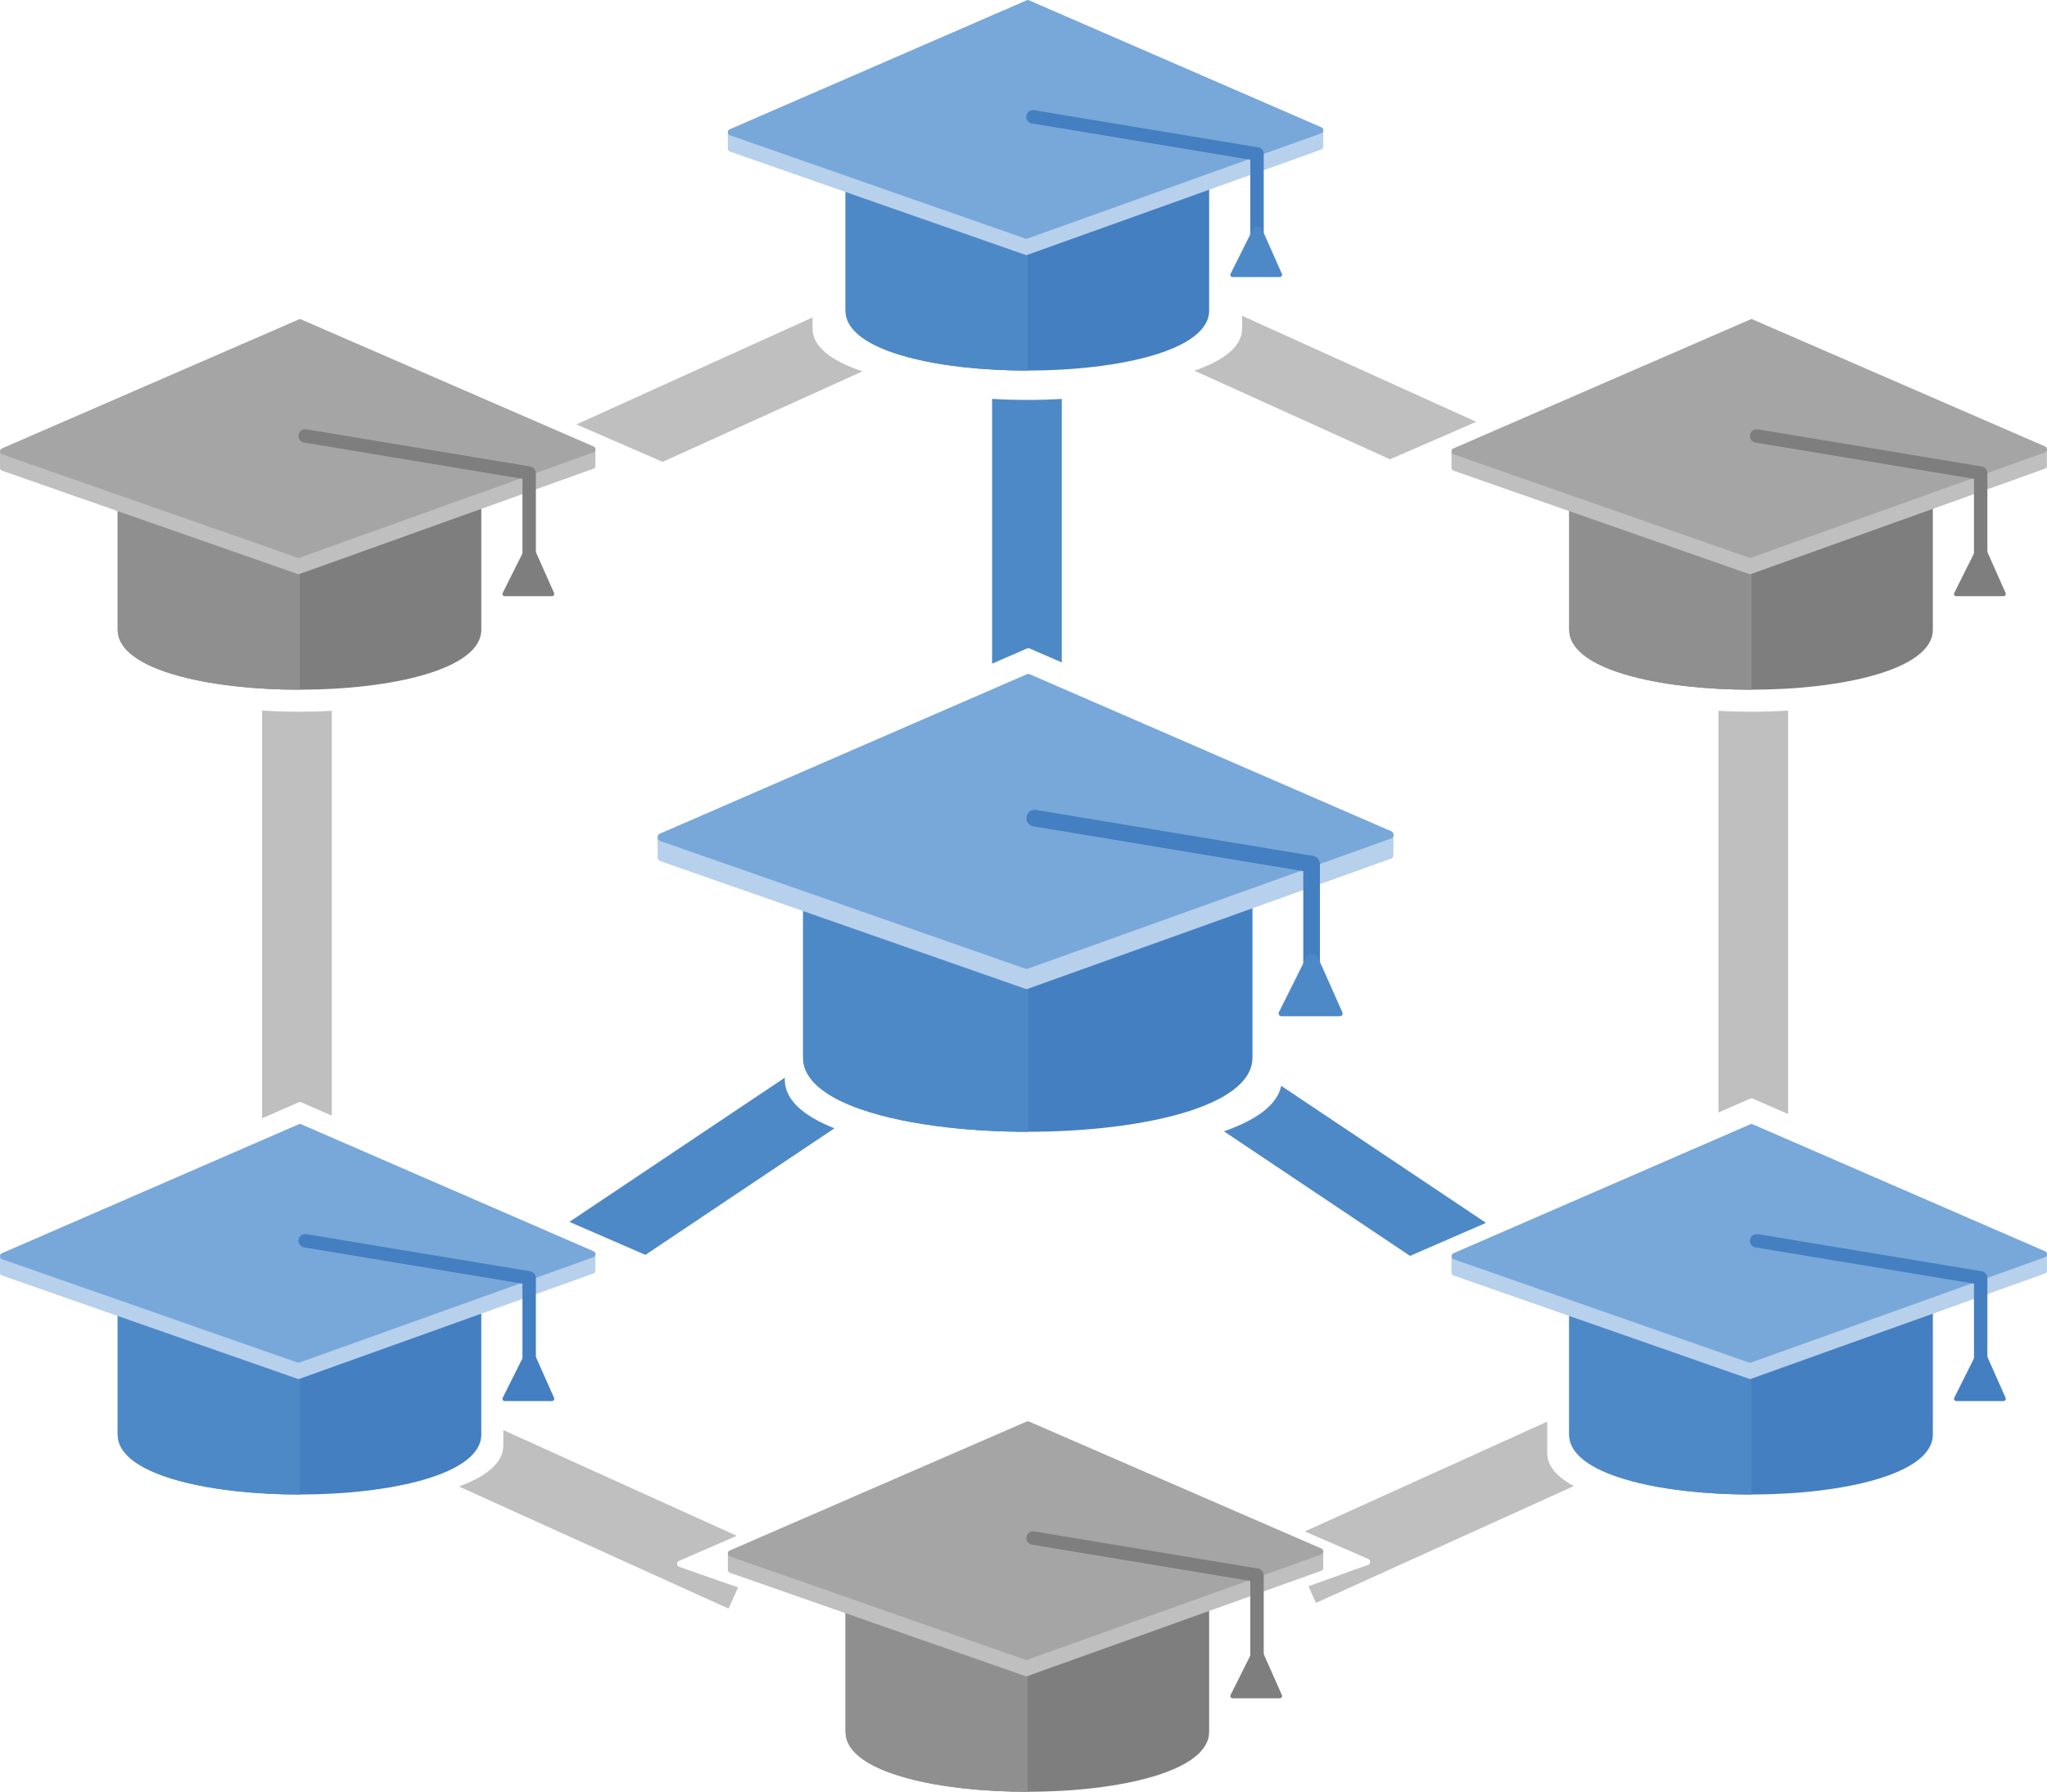 <?xml version="1.0" encoding="UTF-8"?><svg id="Layer_1" xmlns="http://www.w3.org/2000/svg" viewBox="0 0 590.83 517.27"><defs><style>.cls-1{fill:#78a7d9;}.cls-1,.cls-2,.cls-3,.cls-4,.cls-5,.cls-6,.cls-7,.cls-8{stroke-width:0px;}.cls-2{fill:#4e89c7;}.cls-3{fill:#447fc1;}.cls-4{fill:#c0bfbf;}.cls-5{fill:#a5a5a5;}.cls-6{fill:#b7d0ec;}.cls-7{fill:#8f8f8f;}.cls-8{fill:#7e7e7e;}</style></defs><path class="cls-3" d="m361.5,229.29v76.04c0,14.24-32.34,21.38-64.72,21.4-7.92,0-15.83-.42-23.28-1.27-9.43-1.07-18.11-2.82-25.07-5.25-10.11-3.52-16.63-8.49-16.63-14.88v-76.04h129.69Z"/><path class="cls-2" d="m296.78,229.29v97.45c-7.92,0-15.83-.42-23.28-1.27-9.43-1.07-18.11-2.82-25.07-5.25-10.11-3.52-16.63-8.49-16.63-14.88v-76.04h64.98Z"/><path class="cls-6" d="m402.19,240.73v6.34c-.07.36-.29.67-.64.79l-104.97,37.62c-.18.06-.38.06-.55,0l-105.54-36.92c-.45-.16-.67-.6-.67-1.04v-5.78l212.38-1.01Z"/><path class="cls-1" d="m296.02,279.67l-105.54-36.92c-.86-.3-.9-1.7-.06-2.06l106.05-46.08c.21-.09.45-.09.67,0l104.46,45.38c.84.37.81,1.75-.05,2.06l-104.97,37.62c-.18.06-.37.07-.55,0Z"/><path class="cls-3" d="m378.57,293.27c-1.32,0-2.4-1.07-2.4-2.4v-39.38l-77.91-12.93c-1.31-.22-2.19-1.45-1.97-2.76.22-1.31,1.45-2.19,2.76-1.97l79.91,13.26c1.16.19,2.01,1.19,2.01,2.37v41.41c0,1.32-1.07,2.4-2.4,2.4Z"/><path class="cls-2" d="m386.71,293.38h-16.85c-.6,0-1-.63-.73-1.17l7.88-15.77c.72-1.44,2.79-1.39,3.45.08l6.99,15.72c.24.54-.15,1.14-.74,1.14Z"/><path class="cls-3" d="m349,28.13v61.53c0,11.52-26.17,17.3-52.37,17.32-6.4,0-12.81-.34-18.84-1.02-7.63-.86-14.65-2.28-20.29-4.25-8.18-2.85-13.45-6.87-13.45-12.04V28.13h104.94Z"/><path class="cls-2" d="m296.64,28.13v78.85c-6.4,0-12.81-.34-18.84-1.02-7.63-.86-14.65-2.28-20.29-4.25-8.18-2.85-13.45-6.87-13.45-12.04V28.13h52.58Z"/><path class="cls-6" d="m381.93,37.39v5.13c-.06.29-.23.54-.52.64l-84.94,30.44c-.14.05-.3.05-.45,0l-85.4-29.87c-.36-.13-.54-.48-.54-.84v-4.68l171.85-.82Z"/><path class="cls-1" d="m296.02,68.89l-85.4-29.87c-.7-.24-.73-1.37-.05-1.67L296.39.06c.17-.08.36-.08.54,0l84.53,36.72c.68.3.65,1.42-.04,1.67l-84.94,30.44c-.15.05-.3.05-.45,0Z"/><path class="cls-3" d="m362.82,79.9c-1.07,0-1.94-.87-1.94-1.94v-31.86l-63.04-10.46c-1.06-.18-1.77-1.17-1.6-2.23.18-1.06,1.18-1.77,2.23-1.6l64.66,10.73c.94.16,1.62.97,1.62,1.91v33.51c0,1.07-.87,1.94-1.94,1.94Z"/><path class="cls-2" d="m369.4,79.99h-13.63c-.49,0-.81-.51-.59-.95l6.38-12.76c.58-1.17,2.26-1.13,2.79.06l5.65,12.72c.19.43-.12.92-.6.92Z"/><path class="cls-8" d="m349,438.42v61.53c0,11.52-26.17,17.3-52.37,17.32-6.4,0-12.81-.34-18.84-1.02-7.63-.86-14.65-2.28-20.29-4.25-8.18-2.85-13.45-6.87-13.45-12.04v-61.53h104.94Z"/><path class="cls-7" d="m296.64,438.42v78.85c-6.4,0-12.81-.34-18.84-1.02-7.63-.86-14.65-2.28-20.29-4.25-8.18-2.85-13.45-6.87-13.45-12.04v-61.53h52.58Z"/><path class="cls-4" d="m381.93,447.68v5.13c-.06.29-.23.54-.52.64l-84.94,30.44c-.14.05-.3.05-.45,0l-85.4-29.87c-.36-.13-.54-.48-.54-.84v-4.68l171.85-.82Z"/><path class="cls-5" d="m296.02,479.18l-85.4-29.87c-.7-.24-.73-1.37-.05-1.67l85.82-37.29c.17-.08.36-.08.54,0l84.53,36.72c.68.3.65,1.42-.04,1.67l-84.94,30.44c-.15.05-.3.05-.45,0Z"/><path class="cls-8" d="m362.82,490.19c-1.07,0-1.94-.87-1.94-1.94v-31.86l-63.04-10.46c-1.06-.18-1.77-1.17-1.6-2.23.18-1.06,1.18-1.77,2.23-1.6l64.66,10.73c.94.16,1.62.97,1.62,1.91v33.51c0,1.07-.87,1.94-1.94,1.94Z"/><path class="cls-8" d="m369.4,490.28h-13.63c-.49,0-.81-.51-.59-.95l6.38-12.76c.58-1.17,2.26-1.13,2.79.06l5.65,12.72c.19.43-.12.92-.6.92Z"/><path class="cls-3" d="m557.88,352.6v61.53c0,11.52-26.17,17.3-52.37,17.32-6.4,0-12.81-.34-18.84-1.02-7.63-.86-14.65-2.28-20.29-4.25-8.18-2.85-13.45-6.87-13.45-12.04v-61.53h104.94Z"/><path class="cls-2" d="m505.51,352.6v78.85c-6.4,0-12.81-.34-18.84-1.02-7.63-.86-14.65-2.28-20.29-4.25-8.18-2.85-13.45-6.87-13.45-12.04v-61.53h52.58Z"/><path class="cls-6" d="m590.8,361.86v5.13c-.06.29-.23.54-.52.64l-84.94,30.44c-.14.05-.3.05-.45,0l-85.4-29.87c-.36-.13-.54-.48-.54-.84v-4.68l171.85-.82Z"/><path class="cls-1" d="m504.9,393.37l-85.4-29.87c-.7-.24-.73-1.37-.05-1.67l85.82-37.29c.17-.08.36-.08.54,0l84.53,36.72c.68.3.65,1.42-.04,1.67l-84.94,30.44c-.15.05-.3.05-.45,0Z"/><path class="cls-3" d="m571.69,404.37c-1.07,0-1.94-.87-1.94-1.94v-31.86l-63.04-10.46c-1.06-.18-1.77-1.17-1.6-2.23.18-1.06,1.18-1.77,2.23-1.6l64.66,10.73c.94.16,1.62.97,1.62,1.91v33.51c0,1.07-.87,1.94-1.94,1.94Z"/><path class="cls-3" d="m578.28,404.47h-13.63c-.49,0-.81-.51-.59-.95l6.38-12.76c.58-1.17,2.26-1.13,2.79.06l5.65,12.72c.19.43-.12.92-.6.92Z"/><path class="cls-8" d="m557.88,120.26v61.53c0,11.52-26.17,17.3-52.37,17.32-6.4,0-12.81-.34-18.84-1.02-7.63-.86-14.65-2.28-20.29-4.25-8.18-2.85-13.45-6.87-13.45-12.04v-61.53h104.94Z"/><path class="cls-7" d="m505.51,120.26v78.85c-6.4,0-12.81-.34-18.84-1.02-7.63-.86-14.65-2.28-20.29-4.25-8.18-2.85-13.45-6.87-13.45-12.04v-61.53h52.58Z"/><path class="cls-4" d="m590.8,129.52v5.13c-.06.29-.23.54-.52.64l-84.94,30.44c-.14.05-.3.05-.45,0l-85.4-29.87c-.36-.13-.54-.48-.54-.84v-4.68l171.85-.82Z"/><path class="cls-5" d="m504.9,161.02l-85.4-29.87c-.7-.24-.73-1.37-.05-1.67l85.82-37.29c.17-.08.36-.08.54,0l84.53,36.72c.68.3.65,1.42-.04,1.67l-84.94,30.44c-.15.05-.3.05-.45,0Z"/><path class="cls-8" d="m571.69,172.03c-1.07,0-1.94-.87-1.94-1.94v-31.86l-63.04-10.46c-1.06-.18-1.77-1.17-1.6-2.23.18-1.06,1.18-1.77,2.23-1.6l64.66,10.73c.94.16,1.62.97,1.62,1.91v33.51c0,1.07-.87,1.94-1.94,1.94Z"/><path class="cls-8" d="m578.28,172.12h-13.63c-.49,0-.81-.51-.59-.95l6.38-12.76c.58-1.17,2.26-1.13,2.79.06l5.65,12.72c.19.43-.12.92-.6.92Z"/><path class="cls-3" d="m138.92,352.6v61.53c0,11.52-26.17,17.3-52.37,17.32-6.4,0-12.81-.34-18.84-1.02-7.63-.86-14.65-2.28-20.29-4.25-8.18-2.85-13.45-6.87-13.45-12.04v-61.53h104.94Z"/><path class="cls-2" d="m86.56,352.6v78.85c-6.4,0-12.81-.34-18.84-1.02-7.63-.86-14.65-2.28-20.29-4.25-8.18-2.85-13.45-6.87-13.45-12.04v-61.53h52.58Z"/><path class="cls-6" d="m171.85,361.86v5.13c-.06.29-.23.54-.52.64l-84.94,30.44c-.14.05-.3.05-.45,0L.54,368.21C.18,368.08,0,367.72,0,367.36v-4.68l171.85-.82Z"/><path class="cls-1" d="m85.94,393.37L.54,363.49c-.7-.24-.73-1.37-.05-1.67l85.82-37.29c.17-.08.36-.08.54,0l84.53,36.72c.68.3.65,1.42-.04,1.67l-84.94,30.44c-.15.05-.3.05-.45,0Z"/><path class="cls-3" d="m152.74,404.37c-1.07,0-1.94-.87-1.94-1.94v-31.86l-63.04-10.46c-1.06-.18-1.77-1.17-1.6-2.23.18-1.06,1.18-1.77,2.23-1.6l64.66,10.73c.94.16,1.62.97,1.62,1.91v33.51c0,1.07-.87,1.94-1.94,1.94Z"/><path class="cls-3" d="m159.32,404.47h-13.63c-.49,0-.81-.51-.59-.95l6.38-12.76c.58-1.17,2.26-1.13,2.79.06l5.65,12.72c.19.43-.12.92-.6.92Z"/><path class="cls-8" d="m138.92,120.26v61.53c0,11.52-26.17,17.3-52.37,17.32-6.4,0-12.81-.34-18.84-1.02-7.63-.86-14.65-2.28-20.29-4.25-8.18-2.85-13.45-6.87-13.45-12.04v-61.53h104.94Z"/><path class="cls-7" d="m86.56,120.26v78.85c-6.4,0-12.81-.34-18.84-1.02-7.63-.86-14.65-2.28-20.29-4.25-8.18-2.85-13.45-6.87-13.45-12.04v-61.53h52.58Z"/><path class="cls-4" d="m171.85,129.52v5.13c-.06.29-.23.54-.52.64l-84.94,30.44c-.14.05-.3.05-.45,0L.54,135.86c-.36-.13-.54-.48-.54-.84v-4.68l171.85-.82Z"/><path class="cls-5" d="m85.94,161.02L.54,131.15c-.7-.24-.73-1.37-.05-1.67l85.82-37.29c.17-.08.36-.08.54,0l84.53,36.72c.68.3.65,1.42-.04,1.67l-84.94,30.44c-.15.05-.3.05-.45,0Z"/><path class="cls-8" d="m152.74,172.03c-1.07,0-1.94-.87-1.94-1.94v-31.86l-63.04-10.46c-1.06-.18-1.77-1.17-1.6-2.23.18-1.06,1.18-1.77,2.23-1.6l64.66,10.73c.94.16,1.62.97,1.62,1.91v33.51c0,1.07-.87,1.94-1.94,1.94Z"/><path class="cls-8" d="m159.32,172.12h-13.63c-.49,0-.81-.51-.59-.95l6.38-12.76c.58-1.17,2.26-1.13,2.79.06l5.65,12.72c.19.43-.12.92-.6.92Z"/><path class="cls-4" d="m95.76,205.22v116.84l-8.91-3.87c-.17-.08-.37-.08-.54,0l-10.67,4.64v-117.7c3.59.23,7.25.34,10.92.34,3.08,0,6.16-.08,9.2-.25Z"/><path class="cls-4" d="m516.11,205.14v116.47l-10.31-4.48c-.17-.08-.36-.08-.53,0l-9.27,4.03v-115.95c3.14.18,6.33.26,9.51.26,3.56,0,7.11-.11,10.6-.33Z"/><path class="cls-2" d="m306.47,115.17v76.07l-9.33-4.05c-.21-.09-.45-.09-.66,0l-10.13,4.4v-76.44c3.39.2,6.84.3,10.29.3s6.59-.1,9.83-.28Z"/><path class="cls-2" d="m240.85,325.73l-54.57,36.54-21.93-9.53,62.16-41.62v.57c0,5.9,5.54,10.58,14.34,14.04Z"/><path class="cls-2" d="m428.91,353.03l-21.93,9.53-53.72-35.96c9.2-3.2,15.44-7.58,16.53-13.14l59.12,39.57Z"/><path class="cls-4" d="m248.93,107.2l-57.67,26.13-24.89-10.81,68.16-30.88v3.2c0,5.17,5.27,9.19,13.45,12.04.31.11.63.22.95.32Z"/><path class="cls-4" d="m426.09,121.77l-24.88,10.82h-.01l-56.48-25.59c8.39-2.86,13.81-6.92,13.81-12.16v-3.67l67.56,30.6Z"/><path class="cls-4" d="m454.27,429.01l-74.44,33.73-2.18-4.81,17.29-6.19c.7-.25.72-1.37.04-1.67l-18.35-7.97,69.95-31.69v9.03c0,3.82,2.88,7.02,7.69,9.57Z"/><path class="cls-4" d="m213.04,458.28l-2.76,6.1-77.82-35.25c7.82-2.84,12.81-6.78,12.81-11.81v-4.47l67.38,30.52-16.72,7.27c-.69.3-.65,1.43.05,1.67l17.06,5.97Z"/></svg>